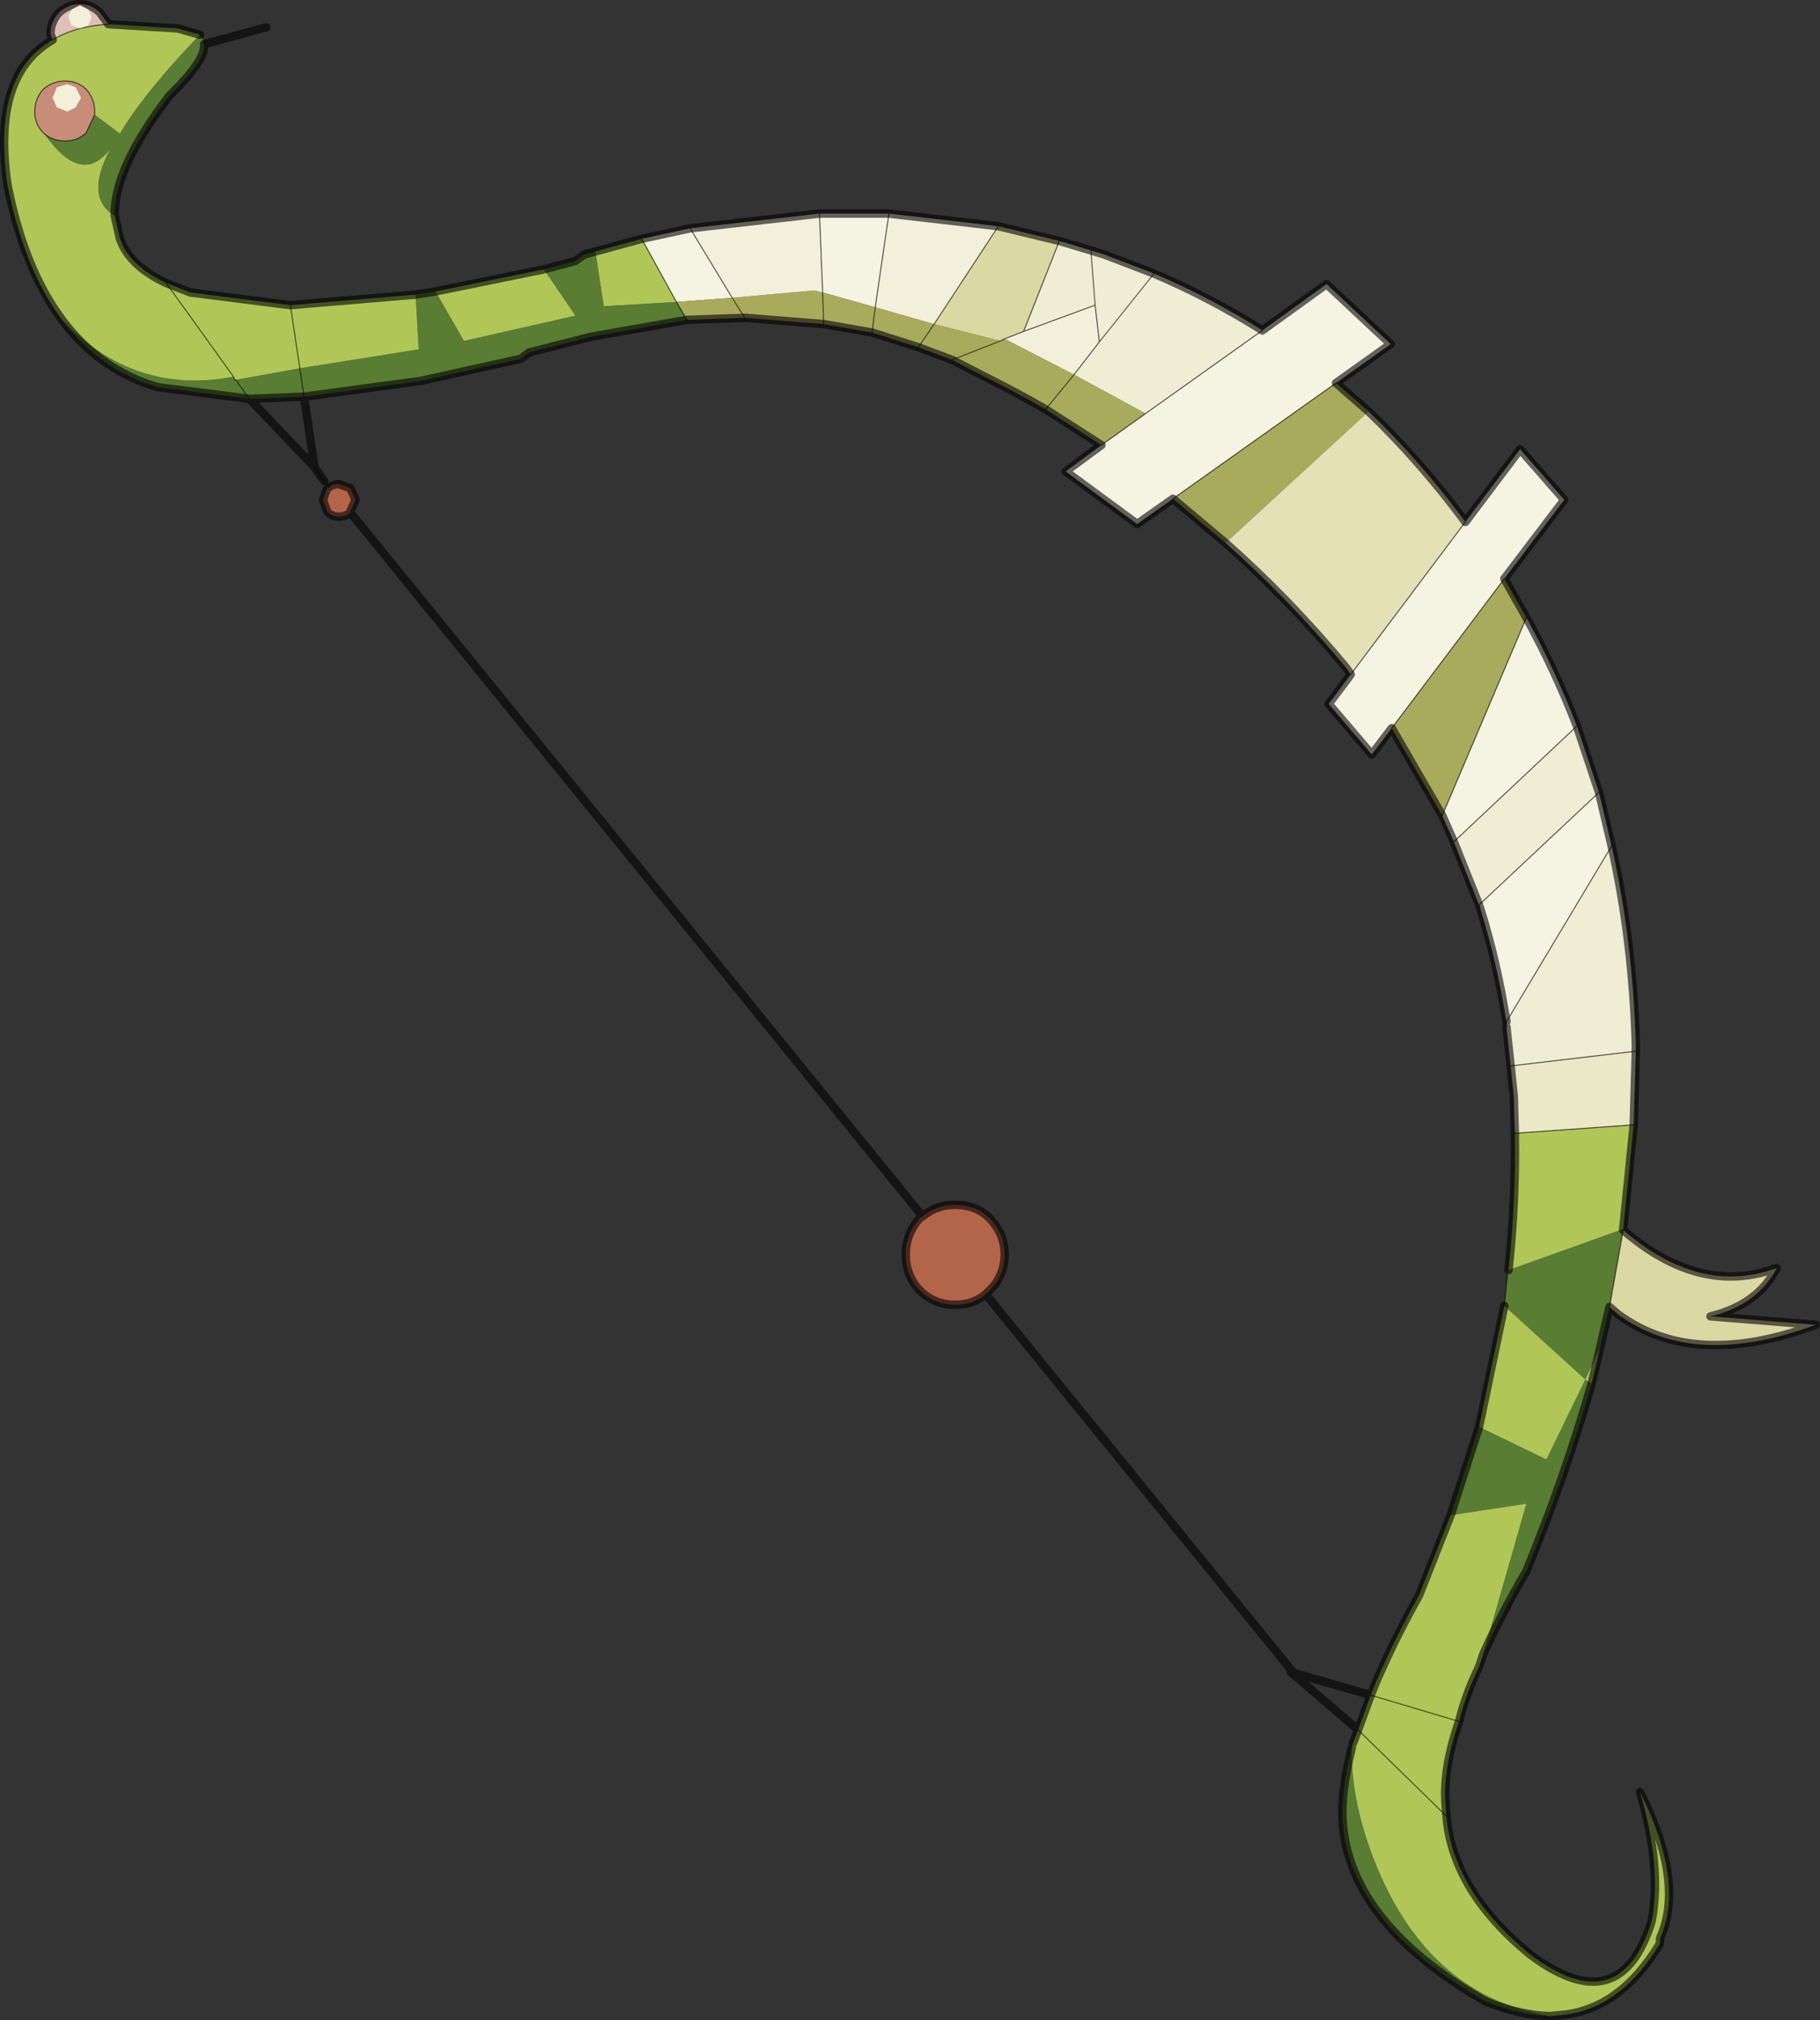 <?xml version="1.0" encoding="UTF-8"?>
<svg version="1.1" viewBox="0 0 86.504 96" xmlns="http://www.w3.org/2000/svg" xmlns:cc="http://creativecommons.org/ns#" xmlns:dc="http://purl.org/dc/elements/1.1/" xmlns:rdf="http://www.w3.org/1999/02/22-rdf-syntax-ns#" xmlns:xlink="http://www.w3.org/1999/xlink">
<rect x="0" y="0" width="86.504" height="96" fill="#333333" stroke="none"/>
<g transform="translate(-231.7 -152.45)">
<use transform="translate(231.7,152.45)" width="86.5" height="96" xlink:href="#a"/>
</g>
<defs>
<g id="a" transform="translate(-231.7,-152.45)">
<path d="m291.7 168.15 3.05-2.2 3.05 2.85-2.6 1.85-7.75 5.5-1.7 1.2-3.4-2.5 1.7-1.25 2.1-1.5 5.55-3.95m9.65 9.1 2.6-3.45 2.1 2.4-2.85 3.75-5.35 7.1-0.95 1.25-2.05-2.4 1.05-1.4 5.45-7.25m2.9 4.55q1.35 2.45 2.4 5.15l-5.85 5.5-0.55-1.25 4-9.4m3.45 8.3 0.6 2.55-5 8.35q-0.45-2.85-1.25-5.4l-0.05-0.15 5.7-5.35m-45.5-26.3 2.3-0.5 2 3.3-2.65 0.2-1.65-3m8.45-1.2h3.3l-0.65 4.45-2.5-0.7-0.15-3.75" fill="#f5f3e2" fill-rule="evenodd"/>
<path d="m295.2 170.65 1.55 1.35-6.8 6.25-2.5-2.1 7.75-5.5m8 9.3 1.05 1.85-4 9.4-2.4-4.15 5.35-7.1m-20.45-9.7 3.4 1.85-2.1 1.5-2.65-1.7 1.35-1.65-1.35 1.65q-1.3-0.75-2.6-1.4l-1.85-0.95-1.6-0.6-2.2-0.7 0.15-1.2-0.15 1.2-2.3-0.4-3.75-0.3-0.6-0.95 0.6 0.95-2.75 0.1-0.5-0.85 2.65-0.2 3.9-0.35 0.4 0.1 0.05 1.5-0.05-1.5 2.5 0.7 2.8 0.8-0.75 1.1 0.75-1.1 3.15 0.8 0.2-0.1 3.3 1.7m-3.5-1.6-2.3 0.9 2.3-0.9" fill="#a9ab5c" fill-rule="evenodd"/>
<path d="m282.05 163.9 1.5 0.45 0.65 0.2 2.35 0.9q2.7 1.15 5.15 2.7l-5.55 3.95-3.4-1.85 1.2-1.55-0.2-1.75-0.2-2.6 0.2 2.6-3.4 1.25 1.7-4.3m24.6 23.05 1.05 3.15-5.7 5.35-1.2-3 5.85-5.5m1.65 5.7q1 4.45 1.15 9.4v0.35l-5.95 0.7-0.2-1.85v-0.25l5-8.35m-21.75-27.2-2.6 3.25 2.6-3.25" fill="#efedd3" fill-rule="evenodd"/>
<path d="m296.75 172q2.45 2.35 4.6 5.25l-5.45 7.25-0.2-0.3q-2.7-3.25-5.75-5.95l6.8-6.25" fill="#e4e1b6" fill-rule="evenodd"/>
<path d="m309.45 202.4-0.1 3.5-5.65 0.4-0.05-1.75-0.15-1.45 5.95-0.7" fill="#ebe8c7" fill-rule="evenodd"/>
<path d="m308.2 214.55-0.45 1.95-0.7 1.5-3.85-3.5 0.15-1.5 0.05-0.2 5.45-1.95v0.05l-0.65 3.65m-0.85 3.65q-1.25 4.4-3.1 8.9-1.2 2.05-2.05 3.95l2.05-7.15-3.6 0.55 1.35-4.2 3.2 1.55 1.85-3.8 0.3 0.2m-2 30.05q-1.45-0.05-3.05-0.7-6.7-3.85-6.8-8.9 0-1.35 0.45-3.15-0.05 2.7 1.25 5.8 2.55 6 8.15 6.95m-61.8-76.85-4.35-0.55q-2.75-0.8-4.55-3.2 3.4 3.6 8.15 2.7l0.05 0.15h0.05l3.05-0.55 0.2 1.35-0.2-1.35 5.65-0.9-0.15-2.6 0.95-0.15 1.35 2.35 5.3-1.2-1.5-2.2 1.5-0.4 0.4-0.3 0.55-0.15 0.4 2.6 3.45-0.2 0.5 0.85-4.55 0.8-2.95 0.75-0.4 0.3-4.75 1.05-5.55 0.75-2.6 0.1-0.65-0.9 0.65 0.9m-2.35-17.3q0.2 0.15 0.2 0.45 0.1 0.75-1.65 2.45-2.65 3.45-2.6 5.7-1.45-0.85-0.2-3.2-1.35 1.85-3.15-0.7 0.4 0.35 1 0.35t1-0.4l0.4-0.85 1.2 0.9q1.15-1.95 3.8-4.7" fill="#587d33" fill-rule="evenodd"/>
<path d="m309.35 205.9-0.5 4.95v0.05-0.05l-5.45 1.95q0.35-3.25 0.3-6.5l5.65-0.4m-1.6 10.6-0.4 1.7-0.3-0.2-1.85 3.8-3.2-1.55 1.2-5.75 3.85 3.5 0.7-1.5m-5.55 14.55-0.2 0.6q-0.65 1.35-0.95 2.6-0.75 2.15-0.65 3.85l0.05 0.65q0.3 3.55 3.95 6.55 4.3 3.25 5.8-1.55 0.5-2.55-0.55-6.15 2.15 4.3 0.95 6.95v0.25q-1.9 3.15-4.7 3.4l-0.55 0.05q-5.6-0.95-8.15-6.95-1.3-3.1-1.25-5.8l0.05-0.2 0.25-0.65 0.6-1.65q0.85-2.15 2.3-4.75l1.5-3.8 3.6-0.55-2.05 7.15m-67.55-63.4-0.35-0.5q-1.55-2.35-2.25-5.95-0.75-5.2 2.15-6.85 1.05-0.65 2.65-0.75l3.3 0.2 1.05 0.3q-2.65 2.75-3.8 4.7l-1.2-0.9v-0.15q0-0.6-0.4-1.05-0.4-0.4-1-0.4t-1.05 0.4q-0.4 0.45-0.4 1.05t0.4 1l0.05 0.05q1.8 2.55 3.15 0.7-1.25 2.35 0.2 3.2l0.25 1.1 0.15 0.35q0.55 1.05 2.05 1.75l1.15 0.45 4.75 0.6 0.45 3-0.45-3 5.95-0.5 0.15 2.6-5.65 0.9-3.05 0.55h-0.05l-0.05-0.15q-4.75 0.9-8.15-2.7m8.15 2.7-3.2-4.45 3.2 4.45m21.05-3.55-3.45 0.2-0.4-2.6 2.2-0.6 1.65 3m-6.3-1.55 1.5 2.2-5.3 1.2-1.35-2.35 5.15-1.05m43.5 69-4.2-1.25 4.2 1.25m-0.6 4.5-4.2-4.1 4.2 4.1" fill="#b0c657" fill-rule="evenodd"/>
<path d="m308.85 210.9q3.65 3.15 7.3 1.8-0.9 1.75-3.15 2.3l5 0.4q-5.8 2.15-9.4-0.5l-0.4-0.35 0.65-3.65m-28.5-42.7-0.9 0.35-0.2 0.1-3.15-0.8 3.05-4.65 2.9 0.7-1.7 4.3" fill="#dcd8a3" fill-rule="evenodd"/>
<path d="m278.55 213.95q-0.6 0.5-1.45 0.5-1 0-1.7-0.7-0.65-0.7-0.65-1.7 0-0.95 0.65-1.7l0.15-0.1q0.65-0.55 1.55-0.55 1 0 1.65 0.65 0.7 0.75 0.7 1.7 0 1-0.7 1.7l-0.2 0.2m-30.2-37.15q-0.2 0.2-0.55 0.2t-0.55-0.25l-0.2-0.55 0.2-0.55 0.1-0.05q0.2-0.15 0.45-0.15l0.55 0.2 0.25 0.55-0.25 0.55v0.05" fill="#b3654a" fill-rule="evenodd"/>
<path d="m283.75 166.95 0.2 1.75-1.2 1.55-3.3-1.7 0.9-0.35 3.4-1.25m-19.25-3.65 6.15-0.7 0.15 3.75-0.4-0.1-3.9 0.35-2-3.3m9.45-0.7 5.2 0.6-3.05 4.65-2.8-0.8 0.65-4.45" fill="#f2f0db" fill-rule="evenodd"/>
<path d="m234.2 154.35-0.1-0.3q0-0.55 0.4-1 0.45-0.4 1-0.4t0.95 0.4l0.4 0.55q-1.6 0.1-2.65 0.75" fill="#e0c0b6" fill-rule="evenodd"/>
<path d="m247.35 175.6-0.25-0.3-0.45-0.65m-5.45-20.55q0.2 0.15 0.2 0.45m41.35 15.7-1.35 1.65m2.65 1.7 2.1-1.5 5.55-3.95m-7.95-1.2 0.2 1.75 2.6-3.25m-3.8 4.8 1.2-1.55m-0.4-4.35 0.2 2.6-3.4 1.25-0.9 0.35-0.2 0.1m16.65 15.85 5.45-7.25m-13.9-1.1 7.75-5.5m5.05 20.55 4-9.4m-2.25 13.65 5.7-5.35m-5.7 5.35 0.05 0.15m1.25 5.4 5-8.35m-7.5-0.2 5.85-5.5m-8.8 0.1 5.35-7.1m0.5 26.35 5.65-0.4m-5.85-2.8 5.95-0.7m-6.15-1.4v0.25m-59.75-29.85-0.65-0.9h-0.05l-0.05-0.15m3.15-0.4-0.45-3m-5.9-1.05 3.2 4.45m3.35 0.95-0.2-1.35m18.4-2.3-0.5-0.85m18.2-2.9-1.7 4.3m-13.85-1.6 0.6 0.95m3.75 0.3-0.05-1.5-0.15-3.75m-4.15 4-2-3.3m-2.3 0.5 1.65 3m9.45 0.25-0.15 1.2m2.2 0.7 0.75-1.1 3.05-4.65m-2.2 6.35 2.3-0.9m-5.95-1.6 0.65-4.45m-39.75-8.25q1.05-0.65 2.65-0.75m60 79.4 4.2 1.25m-4.8 0.4 4.2 4.1" fill="none" stroke="#000" stroke-linecap="round" stroke-linejoin="round" stroke-opacity=".6" stroke-width=".05"/>
<path d="m308.85 210.9-0.65 3.65m-4.85-1.55-0.15 1.5" fill="none" stroke="#000" stroke-linecap="round" stroke-linejoin="round" stroke-opacity=".6" stroke-width=".05"/>
<path d="m282.05 163.9 1.5 0.45 0.65 0.2 2.35 0.9q2.7 1.15 5.15 2.7l3.05-2.2 3.05 2.85-2.6 1.85 1.55 1.35q2.45 2.35 4.6 5.25l2.6-3.45 2.1 2.4-2.85 3.75 1.05 1.85q1.35 2.45 2.4 5.15l1.05 3.15 0.6 2.55q1 4.45 1.15 9.4v0.35l-0.1 3.5-0.5 4.95v0.05q3.65 3.15 7.3 1.8-0.9 1.75-3.15 2.3l5 0.4q-5.8 2.15-9.4-0.5l-0.4-0.35-0.45 1.95-0.4 1.7q-1.25 4.4-3.1 8.9-1.2 2.05-2.05 3.95l-0.2 0.6q-0.65 1.35-0.95 2.6-0.75 2.15-0.65 3.85l0.05 0.65q0.3 3.55 3.95 6.55 4.3 3.25 5.8-1.55 0.5-2.55-0.55-6.15 2.15 4.3 0.95 6.95v0.25q-1.9 3.15-4.7 3.4l-0.55 0.05q-1.45-0.05-3.05-0.7-6.7-3.85-6.8-8.9 0-1.35 0.45-3.15m0.05-0.2 0.25-0.65-3.2-2.75h0.1l-14.6-17.95q-0.6 0.5-1.45 0.5-1 0-1.7-0.7-0.65-0.7-0.65-1.7 0-0.95 0.65-1.7l0.15-0.1-27.2-33.45q-0.2 0.2-0.55 0.2t-0.55-0.25l-0.2-0.55 0.2-0.55 0.1-0.05q0.2-0.15 0.45-0.15l0.55 0.2 0.25 0.55-0.25 0.55v0.05m-1.7-2.15-3.1-3.25-4.35-0.55q-2.75-0.8-4.55-3.2l-0.35-0.5q-1.55-2.35-2.25-5.95-0.75-5.2 2.15-6.85l-0.1-0.3q0-0.55 0.4-1 0.45-0.4 1-0.4t0.95 0.4l0.4 0.55 3.3 0.2 1.05 0.3m0.2 0.45 2.95-0.8m37.05 18.15 2.65 1.7-1.7 1.25 3.4 2.5 1.7-1.2 2.5 2.1q3.05 2.7 5.75 5.95l0.2 0.3m1.95 2.55-0.95 1.25-2.05-2.4 1.05-1.4m1.95 2.55 2.4 4.15 0.55 1.25 1.2 3m0.05 0.15q0.8 2.55 1.25 5.4m0.2 2.1 0.15 1.45 0.05 1.75q0.05 3.25-0.3 6.5m-0.1-11.55 0.2 1.85m-0.3 11.4-1.2 5.75-1.35 4.2-1.5 3.8q-1.45 2.6-2.3 4.75l-0.6 1.65m-59.1-71.95q-0.05-2.25 2.6-5.7 1.75-1.7 1.65-2.45m4.1 12.4-4.75-0.6-1.15-0.45m11.85 0.55-5.95 0.5m-1.95 4.45 2.6-0.1 5.55-0.75 4.75-1.05 0.4-0.3 2.95-0.75 4.55-0.8 2.75-0.1 3.75 0.3 2.3 0.4 2.2 0.7 1.6 0.6 1.85 0.95q1.3 0.65 2.6 1.4m-21.4-7.5-0.55 0.15-0.4 0.3-1.5 0.4m-5.15 1.05-0.95 0.15m0.95-0.15 5.15-1.05m4.65-1.45 2.3-0.5 6.15-0.7h3.3l5.2 0.6 2.9 0.7m-22.05 0.5 2.2-0.6m-25.05-1.1 0.25 1.1 0.15 0.35q0.55 1.05 2.05 1.75m7.5 9.4-0.45-0.65-0.5-3.35m29.4 38.95q0.65-0.55 1.55-0.55 1 0 1.65 0.65 0.7 0.75 0.7 1.7 0 1-0.7 1.7l-0.2 0.2m14.5 17.95 3.8 1.1" fill="none" stroke="#000" stroke-linecap="round" stroke-linejoin="round" stroke-opacity=".6" stroke-width=".4"/>
<path d="m235.1 153.65-0.15-0.4 0.15-0.35 0.4-0.2 0.4 0.2 0.15 0.35-0.15 0.4-0.4 0.15-0.4-0.15" fill="#f2f0db" fill-rule="evenodd"/>
<path d="m234.8 156.3q0.6 0 1 0.4 0.4 0.45 0.4 1.05v0.15l-0.4 0.85q-0.4 0.4-1 0.4t-1-0.35l-0.05-0.05q-0.4-0.4-0.4-1t0.4-1.05q0.45-0.4 1.05-0.4" fill="#c78d7a" fill-rule="evenodd"/>
<path d="m234.8 156.3q0.6 0 1 0.4 0.4 0.45 0.4 1.05v0.15l-0.4 0.85q-0.4 0.4-1 0.4t-1-0.35l-0.05-0.05q-0.4-0.4-0.4-1t0.4-1.05q0.45-0.4 1.05-0.4z" fill="none" stroke="#000" stroke-linecap="round" stroke-linejoin="round" stroke-opacity=".6" stroke-width=".05"/>
<path d="m234.4 157.55-0.2-0.45 0.2-0.5 0.5-0.15 0.4 0.15 0.25 0.5-0.25 0.45-0.4 0.2-0.5-0.2" fill="#f2f0db" fill-rule="evenodd"/>
</g>
</defs>
</svg>
